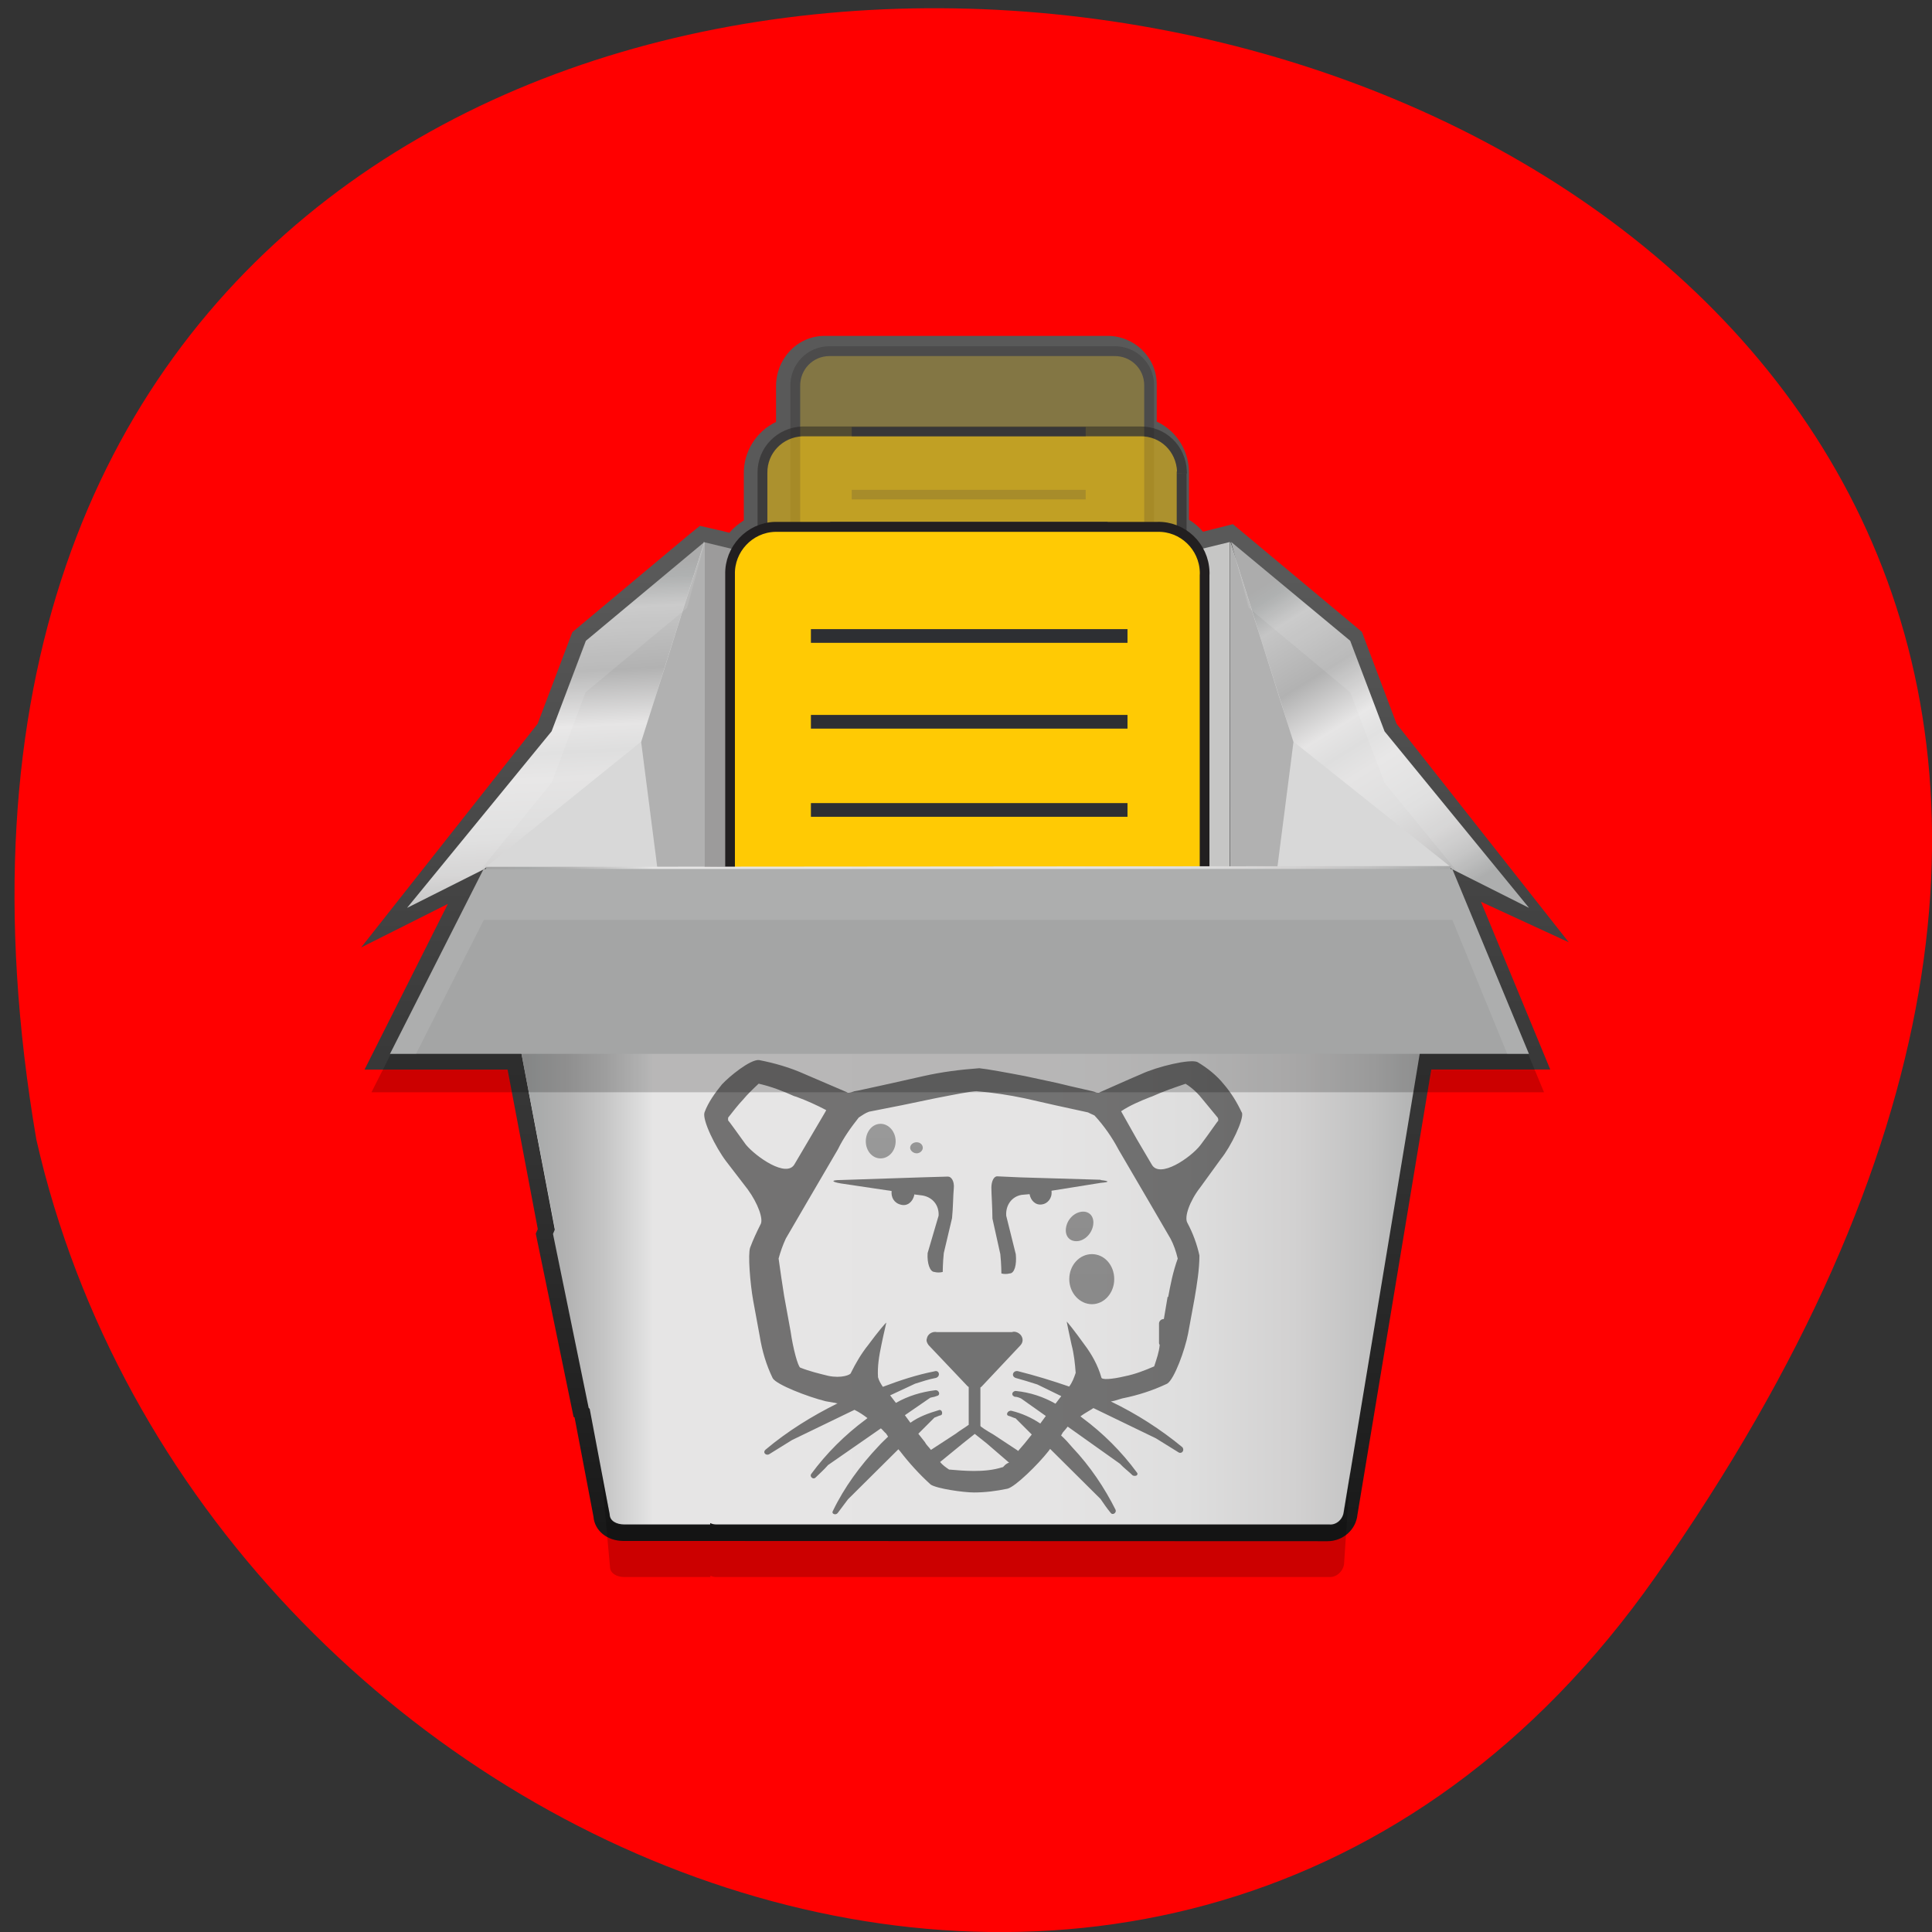 <svg xmlns="http://www.w3.org/2000/svg" xmlns:xlink="http://www.w3.org/1999/xlink" viewBox="0 0 22 22"><rect x="0" y="0" width="22" height="22" fill="#333333" stroke="none"/><defs><g id="4" clip-path="url(#3)"><path d="m 160.22 10.234 v 83.09 c 0.07 3.887 -3.02 7.08 -6.886 7.08 c -0.141 0 -0.211 0 -0.351 0 h -57.55 c -3.935 -0.139 -7.167 -3.193 -7.167 -7.08 v -83.09 c -0.07 -3.957 3.02 -7.15 6.957 -7.15 c 0.07 0 0.211 0 0.281 0 h 57.62 c 3.865 -0.069 7.097 2.985 7.097 6.942 c 0 0.069 0 0.208 0 0.208" transform="matrix(0.056 0 0 0.056 4.113 3.826)" fill="#ffca04" stroke="#221f20" stroke-width="2"/><path d="m 9.699 8.508 h 2.664 v 0.113 h -2.664" fill="#2d2f33"/><path d="m 9.699 7.762 h 2.664 v 0.109 h -2.664" fill="#2d2f33"/><path d="m 9.699 7.05 h 2.664 v 0.109 h -2.664" fill="#2d2f33"/><path d="m 9.699 6.324 h 2.664 v 0.113 h -2.664" fill="#2d2f33"/><path d="m 9.699 5.578 h 2.664 v 0.109 h -2.664" fill="#2d2f33"/><path d="m 9.699 4.863 h 2.664 v 0.109 h -2.664" fill="#2d2f33"/></g><g id="7" clip-path="url(#6)"><path d="m 166.83 27.866 v 98.5 c 0.07 4.651 -3.513 8.33 -8.151 8.538 c -0.07 0 -0.281 0 -0.351 0 h -68.23 c -4.568 -0.139 -8.362 -3.818 -8.503 -8.538 v -98.5 c -0.07 -4.581 3.513 -8.261 8.08 -8.469 c 0.141 0 0.351 0 0.422 0 h 68.3 c 4.638 -0.069 8.292 3.471 8.503 8.122 c -0.07 0.069 -0.07 0.278 -0.07 0.347" transform="matrix(0.056 0 0 0.056 4.113 3.826)" fill="#ffca04" stroke="#221f20" stroke-width="2"/><path d="m 9.453 10.258 h 3.16 v 0.137 h -3.16" fill="#2d2f33"/><path d="m 9.453 9.375 h 3.16 v 0.137 h -3.16" fill="#2d2f33"/><path d="m 9.453 8.523 h 3.16 v 0.137 h -3.16" fill="#2d2f33"/><path d="m 9.453 7.676 h 3.16 v 0.137 h -3.16" fill="#2d2f33"/><path d="m 9.453 6.793 h 3.16 v 0.133 h -3.16" fill="#2d2f33"/><path d="m 9.453 5.941 h 3.16 v 0.137 h -3.16" fill="#2d2f33"/></g><clipPath id="6"><path d="M 0,0 H22 V22 H0 z"/></clipPath><clipPath id="3"><path d="M 0,0 H22 V22 H0 z"/></clipPath><filter id="1" filterUnits="objectBoundingBox" x="0" y="0" width="22" height="22"><feColorMatrix type="matrix" in="SourceGraphic" values="0 0 0 0 1 0 0 0 0 1 0 0 0 0 1 0 0 0 1 0"/></filter><linearGradient id="B" gradientUnits="userSpaceOnUse" x1="111.93" y1="215.33" x2="112.51" y2="148.62" gradientTransform="matrix(0.077 0 0 0.073 1.358 1.173)"><stop stop-color="#191919" stop-opacity="0.502"/><stop offset="1" stop-color="#595959" stop-opacity="0.502"/></linearGradient><linearGradient id="C" gradientUnits="userSpaceOnUse" x1="115.48" y1="215.37" x2="116.06" y2="148.65" gradientTransform="matrix(0.056 0 0 0.056 3.994 3.67)" xlink:href="#B"/><linearGradient id="D" gradientUnits="userSpaceOnUse" x1="145.38" y1="215.63" x2="145.96" y2="148.91" gradientTransform="matrix(0.141 0 0 0.158 -8.124 -15.308)" xlink:href="#B"/><linearGradient id="E" gradientUnits="userSpaceOnUse" x1="145.19" y1="215.62" x2="145.77" y2="148.91" gradientTransform="matrix(0.141 0 0 0.078 -8.23 -0.253)" xlink:href="#B"/><linearGradient id="A" gradientUnits="userSpaceOnUse" x1="25.78" x2="223.15" gradientTransform="matrix(0.056 0 0 0.056 4.113 3.601)"><stop stop-color="#a3a3a3"/><stop offset="0.04" stop-color="#a6a8a8"/><stop offset="0.08" stop-color="#b2b2b2"/><stop offset="0.12" stop-color="#c5c5c5"/><stop offset="0.16" stop-color="#dedede"/><stop offset="0.17" stop-color="#e6e5e5"/><stop offset="0.58" stop-color="#e5e4e4"/><stop offset="0.72" stop-color="#dedede"/><stop offset="0.83" stop-color="#d2d1d1"/><stop offset="0.91" stop-color="#c1c1c1"/><stop offset="0.98" stop-color="#abacac"/><stop offset="1" stop-color="#a4a5a5"/></linearGradient><linearGradient id="9" gradientUnits="userSpaceOnUse" x1="-20.729" y1="51.15" x2="-24.659" y2="124.91" gradientTransform="matrix(-0.056 0 0 0.056 5.083 3.601)" xlink:href="#8"/><linearGradient id="0" gradientUnits="userSpaceOnUse" y1="246.72" x2="0" y2="52.8" gradientTransform="matrix(0.056 0 0 0.056 4.113 3.601)"><stop stop-color="#191919"/><stop offset="1" stop-color="#595959"/></linearGradient><linearGradient id="F" gradientUnits="userSpaceOnUse" x1="4.147" x2="4.988" xlink:href="#A"/><linearGradient id="8" gradientUnits="userSpaceOnUse" x1="184.46" y1="54.05" x2="223.25" y2="116.91" gradientTransform="matrix(0.056 0 0 0.056 4.113 3.601)"><stop stop-color="#a3a3a3"/><stop offset="0.04" stop-color="#a6a8a8"/><stop offset="0.12" stop-color="#c5c5c5"/><stop offset="0.29" stop-color="#b2b2b2"/><stop offset="0.44" stop-color="#e6e5e5"/><stop offset="0.51" stop-color="#dedede"/><stop offset="0.58" stop-color="#e5e4e4"/><stop offset="0.72" stop-color="#dedede"/><stop offset="0.83" stop-color="#d2d1d1"/><stop offset="0.91" stop-color="#c1c1c1"/><stop offset="0.98" stop-color="#abacac"/><stop offset="1" stop-color="#a4a5a5"/></linearGradient><mask id="2"><g filter="url(#1)"><path fill-opacity="0.251" d="M 0,0 H22 V22 H0 z"/></g></mask><mask id="5"><g filter="url(#1)"><path fill-opacity="0.502" d="M 0,0 H22 V22 H0 z"/></g></mask></defs><path d="m 18.844 17.965 c 13.727 -19.508 -21.973 -25.719 -18.43 -4.988 c 1.875 8.246 12.93 12.805 18.43 4.988" fill="#f00"/><path d="m 7.098 17.547 c -0.184 0 -0.328 -0.117 -0.34 -0.277 l -0.215 -1.129 l -0.012 -0.008 l -0.43 -2.086 l 0.023 -0.051 l -0.344 -1.816 h -1.629 l 0.949 -1.887 l -0.988 0.496 l 2.01 -2.547 l 0.395 -1.043 l 1.336 -1.117 l 0.117 -0.094 l 0.258 0.059 l 0.078 0.02 c 0.047 -0.059 0.105 -0.102 0.164 -0.141 v -0.531 c -0.004 -0.25 0.141 -0.484 0.367 -0.59 v -0.398 c -0.004 -0.316 0.234 -0.574 0.539 -0.582 c 0.012 0 0.016 0 0.027 0 h 3.203 c 0.305 -0.004 0.563 0.238 0.566 0.547 c 0 0.012 0 0.016 0 0.027 v 0.402 c 0.227 0.105 0.371 0.336 0.367 0.59 v 0.527 c 0.063 0.039 0.117 0.086 0.16 0.137 l 0.09 -0.023 l 0.25 -0.063 l 0.094 0.078 l 1.375 1.148 l 0.395 1.047 l 1.961 2.488 l -1 -0.461 l 0.789 1.91 h -1.355 l -0.84 5.066 c -0.016 0.176 -0.168 0.305 -0.34 0.305" fill="url(#0)"/><path d="m 11.02 9.848 l 2.984 0.023 v -3.699 l -2.984 0.727" fill="#c6c6c5"/><path d="m 11.02 9.848 l -3.01 0.023 v -3.699 l 3.01 0.727" fill="#9c9b9b"/><use xlink:href="#4" mask="url(#2)"/><use xlink:href="#7" mask="url(#5)"/><path d="m 11.435 3.217 v 7.187 c 0.009 0.333 -0.255 0.607 -0.592 0.621 c -0.009 0 -0.023 0 -0.027 0 h -5.057 c -0.346 -0.004 -0.615 -0.279 -0.629 -0.621 v -7.187 c -0.009 -0.328 0.26 -0.607 0.597 -0.616 c 0.005 0 0.018 0 0.023 0 h 5.057 c 0.337 -0.009 0.62 0.253 0.629 0.585 c 0 0.013 0 0.018 0 0.031" transform="matrix(0.857 0 0 0.881 3.917 3.708)" fill="#ffca04" stroke="#221f20" stroke-width="0.129"/><g fill="#2d2f33"><path d="m 9.234 12.1 h 3.605 v 0.16 h -3.605"/><path d="m 9.234 11.09 h 3.605 v 0.156 h -3.605"/><path d="m 9.234 10.117 h 3.605 v 0.16 h -3.605"/><path d="m 9.234 9.145 h 3.605 v 0.156 h -3.605"/><path d="m 9.234 8.141 h 3.605 v 0.156 h -3.605"/><path d="m 9.234 7.164 h 3.605 v 0.156 h -3.605"/></g><path d="m 14.02 6.172 l 1.355 1.125 l 0.391 1.031 l 1.645 2.01 l -0.871 -0.438 c 0 0 -1.695 -1.273 -1.84 -1.418 c -0.105 -0.113 -0.68 -2.309 -0.68 -2.309" fill="url(#8)"/><path d="m 8.02 6.172 l -1.348 1.125 l -0.391 1.031 l -1.645 2.01 l 0.871 -0.438 c 0 0 1.695 -1.273 1.84 -1.418 c 0.105 -0.113 0.672 -2.309 0.672 -2.309" fill="url(#9)"/><g fill="#d8d8d8"><path d="m 8.02 6.172 l -0.719 2.273 l -1.766 1.426 l 0.789 4.164 h 1.695"/><path d="m 14.01 6.172 l 0.719 2.273 l 1.789 1.426 l -0.785 4.164 h -1.723"/></g><g fill="#b1b1b1"><path d="m 14.01 14.04 v -7.863 l 0.719 2.273"/><path d="m 8.02 14.04 v -7.863 l -0.719 2.273"/></g><path d="m 5.531 9.871 l 0.789 4.125 l -0.023 0.055 l 0.406 1.98 l 0.012 0.012 l 0.227 1.199 c 0 0.074 0.074 0.117 0.168 0.117 h 0.977 v -0.016 c 0.023 0.012 0.047 0.016 0.074 0.016 h 6.977 c 0.082 0.008 0.156 -0.063 0.164 -0.145 l 1.219 -7.352" fill="url(#A)"/><g fill-opacity="0.502"><path d="m 14.14 12.668 c -0.055 -0.117 -0.117 -0.219 -0.203 -0.32 c -0.082 -0.102 -0.184 -0.184 -0.301 -0.254 c -0.082 -0.039 -0.457 0.051 -0.641 0.137 l -0.137 0.059 l -0.344 0.152 c -0.02 0 -0.027 0 -0.047 -0.008 c -0.016 -0.008 -0.227 -0.051 -0.43 -0.102 l -0.363 -0.078 c -0.203 -0.039 -0.438 -0.082 -0.523 -0.09 c -0.219 0.016 -0.43 0.043 -0.637 0.09 l -0.383 0.086 c -0.203 0.043 -0.383 0.086 -0.402 0.086 c -0.02 0.008 -0.047 0.016 -0.074 0.016 l -0.492 -0.211 c -0.164 -0.074 -0.34 -0.125 -0.52 -0.16 c -0.102 -0.008 -0.34 0.188 -0.422 0.277 c -0.082 0.102 -0.156 0.203 -0.199 0.32 c -0.027 0.086 0.125 0.395 0.246 0.555 l 0.246 0.32 c 0.117 0.16 0.184 0.344 0.145 0.402 c -0.043 0.086 -0.082 0.168 -0.117 0.262 c -0.027 0.074 0 0.41 0.035 0.605 l 0.074 0.402 c 0.027 0.168 0.074 0.328 0.148 0.48 c 0.043 0.074 0.398 0.211 0.602 0.262 l 0.09 0.016 c 0.02 0 0.027 0.008 0.047 0.008 c -0.293 0.145 -0.574 0.32 -0.82 0.527 c -0.039 0.035 0.008 0.074 0.043 0.051 c 0.082 -0.051 0.176 -0.109 0.258 -0.16 l 0.711 -0.344 c 0.055 0.027 0.102 0.059 0.148 0.094 l -0.02 0.016 c -0.238 0.176 -0.449 0.387 -0.621 0.621 c -0.02 0.027 0.02 0.066 0.047 0.043 c 0.043 -0.043 0.098 -0.09 0.145 -0.145 l 0.602 -0.418 c 0.02 0.016 0.039 0.043 0.059 0.059 l 0.023 0.035 c -0.035 0.035 -0.07 0.066 -0.109 0.109 c -0.207 0.219 -0.391 0.469 -0.52 0.738 c -0.02 0.035 0.035 0.051 0.055 0.023 c 0.035 -0.047 0.074 -0.098 0.117 -0.156 l 0.574 -0.57 l 0.02 0.023 c 0.102 0.133 0.219 0.262 0.348 0.379 c 0.07 0.047 0.375 0.09 0.492 0.09 c 0.129 0 0.254 -0.016 0.383 -0.043 c 0.09 -0.023 0.348 -0.277 0.465 -0.426 l 0.02 -0.027 l 0.574 0.57 c 0.035 0.051 0.074 0.109 0.117 0.16 c 0.02 0.027 0.066 0 0.055 -0.035 c -0.125 -0.25 -0.289 -0.496 -0.492 -0.711 c -0.043 -0.051 -0.082 -0.094 -0.129 -0.137 l 0.02 -0.035 c 0.02 -0.023 0.035 -0.039 0.055 -0.066 l 0.594 0.422 c 0.043 0.047 0.102 0.09 0.145 0.133 c 0.012 0.008 0.039 0.008 0.047 0 c 0.012 -0.008 0.012 -0.023 0 -0.035 c -0.172 -0.234 -0.383 -0.445 -0.621 -0.621 l -0.02 -0.016 c 0.047 -0.035 0.102 -0.063 0.148 -0.094 l 0.711 0.344 c 0.082 0.051 0.176 0.109 0.258 0.16 c 0.035 0.023 0.074 -0.023 0.043 -0.059 c -0.246 -0.203 -0.52 -0.379 -0.813 -0.52 l 0.039 -0.008 l 0.09 -0.027 c 0.176 -0.035 0.348 -0.09 0.512 -0.168 c 0.082 -0.051 0.203 -0.387 0.238 -0.57 l 0.074 -0.402 c 0.027 -0.16 0.055 -0.328 0.055 -0.488 c -0.027 -0.125 -0.074 -0.254 -0.137 -0.371 c -0.039 -0.066 0.027 -0.25 0.145 -0.402 l 0.238 -0.328 c 0.109 -0.133 0.266 -0.453 0.238 -0.527 m -5.648 0.367 c -0.102 -0.141 -0.191 -0.266 -0.203 -0.277 v -0.031 c 0.055 -0.07 0.113 -0.145 0.168 -0.203 c 0.055 -0.066 0.117 -0.125 0.18 -0.184 c 0.137 0.031 0.273 0.082 0.402 0.141 l 0.027 0.008 c 0.117 0.043 0.23 0.094 0.34 0.152 c 0 0.008 -0.094 0.16 -0.191 0.328 l -0.168 0.285 c -0.09 0.168 -0.445 -0.086 -0.555 -0.219 m 2.922 3.672 c -0.109 0.035 -0.219 0.043 -0.328 0.043 c -0.09 0 -0.191 -0.008 -0.281 -0.016 c -0.039 -0.027 -0.074 -0.051 -0.102 -0.086 l 0.258 -0.211 l 0.137 -0.109 l 0.137 0.109 l 0.254 0.219 c -0.035 0.008 -0.055 0.035 -0.07 0.051 m 1.875 -1.941 l -0.043 0.254 c -0.035 0 -0.055 0.027 -0.055 0.051 v 0.219 c 0 0.008 0 0.016 0.008 0.023 c -0.008 0.086 -0.035 0.16 -0.063 0.246 c -0.109 0.047 -0.219 0.09 -0.336 0.113 c -0.148 0.035 -0.266 0.043 -0.266 0.012 c -0.039 -0.137 -0.109 -0.262 -0.191 -0.371 c -0.109 -0.152 -0.203 -0.27 -0.203 -0.262 c 0 0.008 0.027 0.129 0.055 0.262 c 0.027 0.102 0.039 0.211 0.047 0.32 c -0.02 0.059 -0.039 0.109 -0.074 0.156 c -0.191 -0.066 -0.383 -0.125 -0.586 -0.176 c -0.055 -0.008 -0.078 0.059 -0.023 0.078 c 0.082 0.023 0.164 0.047 0.246 0.074 l 0.273 0.133 l -0.066 0.086 c -0.137 -0.078 -0.289 -0.129 -0.453 -0.145 c -0.02 0 -0.039 0.016 -0.039 0.035 c 0 0.016 0.012 0.023 0.027 0.031 c 0.027 0 0.047 0.008 0.074 0.02 l 0.281 0.199 l -0.063 0.086 c -0.098 -0.066 -0.211 -0.117 -0.328 -0.145 c -0.043 -0.008 -0.074 0.051 -0.027 0.059 c 0.027 0.008 0.047 0.02 0.074 0.027 l 0.184 0.184 l -0.082 0.102 l -0.074 0.086 l -0.008 -0.008 l -0.273 -0.18 c -0.082 -0.047 -0.148 -0.09 -0.148 -0.098 c 0 -0.008 0 -0.086 0 -0.18 v -0.258 l 0.012 -0.008 l 0.445 -0.473 c 0.039 -0.043 0.027 -0.102 -0.016 -0.133 c -0.02 -0.016 -0.055 -0.027 -0.082 -0.016 h -0.852 c -0.055 -0.012 -0.109 0.023 -0.117 0.074 c -0.008 0.023 0 0.047 0.02 0.074 l 0.445 0.469 l 0.012 0.008 v 0.262 c 0 0.094 0 0.168 0 0.168 c -0.047 0.035 -0.102 0.066 -0.148 0.102 l -0.27 0.176 l -0.012 0.008 c -0.023 -0.031 -0.055 -0.059 -0.07 -0.09 l -0.074 -0.094 l 0.184 -0.184 c 0.027 -0.008 0.043 -0.02 0.074 -0.027 c 0.023 -0.008 0.016 -0.066 -0.02 -0.059 c -0.117 0.035 -0.23 0.074 -0.328 0.145 l -0.063 -0.086 l 0.289 -0.199 c 0.027 -0.008 0.047 -0.008 0.074 -0.02 c 0.047 -0.008 0.027 -0.066 -0.012 -0.066 c -0.164 0.02 -0.316 0.066 -0.453 0.145 l -0.066 -0.086 l 0.285 -0.133 c 0.074 -0.023 0.156 -0.051 0.238 -0.066 c 0.055 -0.02 0.035 -0.094 -0.02 -0.074 c -0.199 0.039 -0.391 0.102 -0.586 0.176 c -0.023 -0.035 -0.043 -0.066 -0.055 -0.109 c -0.008 -0.125 0.012 -0.242 0.039 -0.371 c 0.027 -0.133 0.055 -0.242 0.055 -0.25 c 0 -0.008 -0.094 0.102 -0.203 0.25 c -0.082 0.102 -0.145 0.211 -0.199 0.32 c 0 0.023 -0.109 0.066 -0.258 0.035 c -0.109 -0.027 -0.211 -0.051 -0.32 -0.094 c -0.027 -0.016 -0.082 -0.219 -0.109 -0.41 l -0.074 -0.406 c -0.023 -0.141 -0.043 -0.285 -0.063 -0.426 c 0.02 -0.074 0.047 -0.152 0.082 -0.227 l 0.23 -0.395 l 0.363 -0.621 c 0.063 -0.129 0.145 -0.246 0.238 -0.363 c 0.035 -0.023 0.074 -0.051 0.117 -0.066 l 0.375 -0.074 l 0.375 -0.078 c 0.199 -0.039 0.418 -0.082 0.473 -0.082 c 0.184 0.016 0.367 0.043 0.551 0.082 l 0.344 0.078 l 0.375 0.082 c 0 0 0.039 0.02 0.074 0.035 c 0.109 0.117 0.203 0.254 0.273 0.387 l 0.363 0.621 l 0.23 0.395 c 0.035 0.066 0.063 0.145 0.082 0.227 c -0.055 0.152 -0.082 0.293 -0.109 0.438 m 0.57 -2.027 v 0.02 c -0.012 0.008 -0.094 0.133 -0.203 0.277 c -0.109 0.141 -0.465 0.387 -0.555 0.219 l -0.168 -0.285 l -0.18 -0.32 c 0.098 -0.066 0.219 -0.117 0.328 -0.16 l 0.023 -0.008 c 0.129 -0.059 0.258 -0.102 0.383 -0.145 c 0.082 0.051 0.148 0.117 0.203 0.188 c 0.055 0.066 0.109 0.133 0.164 0.199"/><path d="m 10.793 13.398 l -0.277 0.008 l -0.941 0.031 c -0.113 0 -0.113 0.02 0 0.039 l 0.578 0.086 c -0.008 0.07 0.027 0.137 0.105 0.156 c 0.074 0.02 0.133 -0.031 0.152 -0.105 v -0.012 l 0.094 0.012 c 0.117 0.02 0.191 0.113 0.184 0.23 l -0.125 0.426 c -0.008 0.117 0.027 0.215 0.078 0.215 c 0.027 0.008 0.063 0.008 0.094 0 c 0 0 0 -0.098 0.012 -0.215 l 0.094 -0.398 c 0.012 -0.117 0.012 -0.258 0.02 -0.34 c 0.008 -0.078 -0.027 -0.133 -0.066 -0.133"/><path d="m 12.531 13.434 l -0.91 -0.027 l -0.266 -0.012 c -0.039 0 -0.066 0.059 -0.066 0.129 c 0 0.07 0.012 0.23 0.012 0.352 l 0.09 0.406 c 0.012 0.121 0.012 0.219 0.012 0.219 c 0.027 0.008 0.063 0.008 0.094 0 c 0.055 0 0.082 -0.098 0.07 -0.219 l -0.109 -0.438 c -0.008 -0.121 0.063 -0.219 0.176 -0.238 l 0.09 -0.008 c 0.012 0.07 0.066 0.129 0.141 0.117 c 0.063 -0.008 0.117 -0.07 0.109 -0.148 v -0.008 l 0.563 -0.09 c 0.098 -0.008 0.098 -0.02 0 -0.031"/></g><path d="m 10.199 12.996 c 0 -0.109 -0.078 -0.199 -0.172 -0.199 c -0.094 0 -0.168 0.09 -0.168 0.199 c 0 0.109 0.074 0.195 0.168 0.195 c 0.094 0 0.172 -0.086 0.172 -0.195" fill="url(#B)"/><path d="m 10.508 13.07 c 0 -0.035 -0.031 -0.063 -0.07 -0.063 c -0.039 0 -0.074 0.027 -0.074 0.063 c 0 0.031 0.035 0.063 0.074 0.063 c 0.039 0 0.07 -0.031 0.07 -0.063" fill="url(#C)"/><path d="m 12.688 14.566 c 0 -0.16 -0.113 -0.285 -0.254 -0.285 c -0.141 0 -0.258 0.125 -0.258 0.285 c 0 0.156 0.117 0.285 0.258 0.285 c 0.141 0 0.254 -0.129 0.254 -0.285" fill="url(#D)"/><path d="m 12.145 13.953 c 0.027 -0.094 0.113 -0.16 0.199 -0.156 c 0.086 0.008 0.125 0.086 0.098 0.18 c -0.027 0.094 -0.113 0.164 -0.199 0.156 c -0.086 -0.008 -0.125 -0.086 -0.098 -0.18" fill="url(#E)"/><path d="m 17.582 12.438 h -13.352 l 1.094 -2.168 h 11.359" fill-opacity="0.2"/><g fill="#fff" fill-opacity="0.102"><path d="m 15.375 7.883 l 0.391 1.031 l 0.828 1.012 l 0.816 0.41 l -1.645 -2.01 l -0.391 -1.031 l -1.355 -1.125 c 0 0 0.09 0.332 0.199 0.75"/><path d="m 6.281 8.914 l 0.387 -1.031 l 1.156 -0.961 c 0.113 -0.41 0.203 -0.75 0.203 -0.75 l -1.359 1.125 l -0.387 1.031 l -1.648 2.01 l 0.82 -0.41"/></g><path d="m 17.41 12 h -12.969 l 1.066 -2.105 h 11.03" fill="url(#F)"/><path d="m 16.539 9.898 h -11.03 l -1.066 2.105 h 0.293 l 0.773 -1.527 h 11.03 l 0.625 1.527 h 0.246" fill="#fff" fill-opacity="0.102"/><path d="m 15.375 16.758 l -0.078 0.469 c -0.012 0.082 -0.082 0.152 -0.164 0.145 h -6.973 c -0.023 0 -0.051 -0.004 -0.07 -0.016 v 0.016 h -0.98 c -0.094 0 -0.164 -0.051 -0.164 -0.117 l -0.098 -0.488 l 0.098 1.074 c 0 0.07 0.07 0.117 0.164 0.117 h 0.98 v -0.016 c 0.02 0.012 0.043 0.016 0.07 0.016 h 6.977 c 0.082 0.004 0.156 -0.063 0.168 -0.148" fill-opacity="0.2"/></svg>